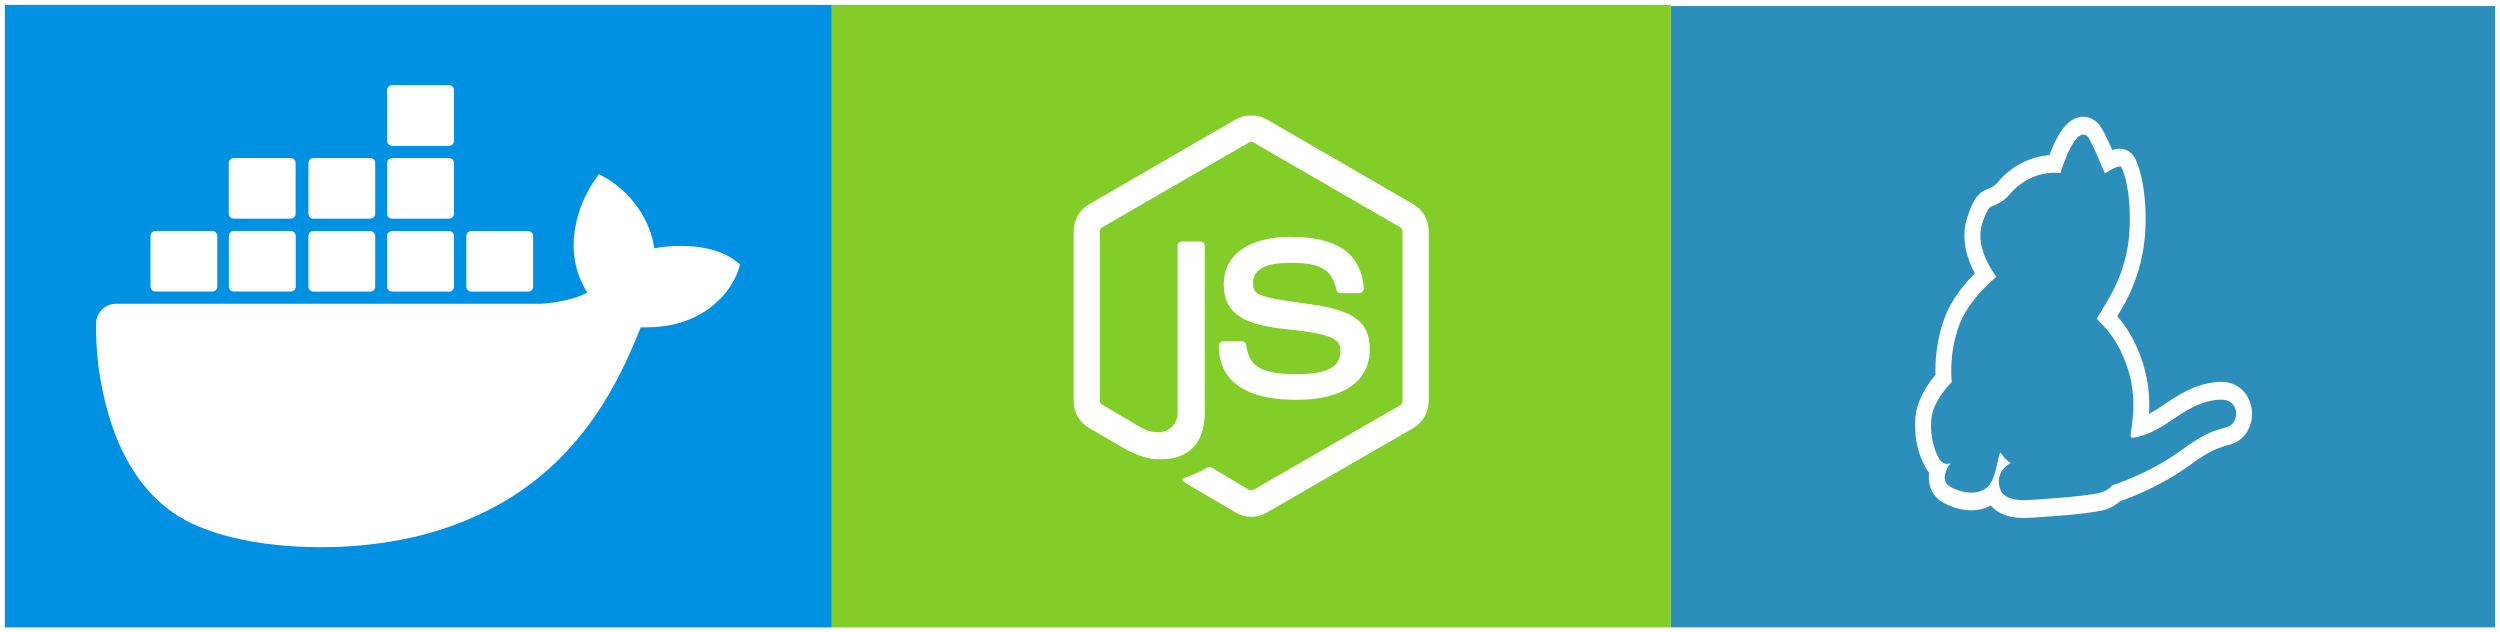 <svg width="2056" height="520" viewBox="0 0 2056 520" fill="none" xmlns="http://www.w3.org/2000/svg">
    <g clip-path="url(#clip0_24_3)" filter="url(#filter0_d_24_3)">
        <rect x="1374" y="1" width="680" height="512" fill="#2C8EBB"/>
        <path d="M1851.86 333.082C1850.3 319.328 1839.87 309.835 1826.49 310.029C1806.5 310.32 1789.73 321.846 1778.61 329.498C1774.26 332.501 1770.53 334.729 1767.31 336.375C1768.01 325.139 1767.4 310.417 1762.18 294.241C1755.84 274.869 1747.32 262.955 1741.24 256.078C1748.28 244.648 1757.93 227.988 1762.44 202.223C1766.36 180.236 1765.14 146.044 1756.19 126.866C1754.36 122.991 1751.32 120.182 1747.5 119.02C1745.93 118.536 1742.98 117.567 1737.16 119.407C1728.38 99.163 1725.34 97.032 1722.99 95.289C1718.13 91.802 1712.39 91.027 1707.01 93.255C1699.79 96.161 1693.62 103.91 1687.8 117.664C1686.93 119.698 1686.15 121.635 1685.45 123.572C1674.42 124.444 1657.04 128.9 1642.35 146.625C1640.53 148.853 1636.97 150.5 1633.23 152.049H1633.32C1625.67 155.052 1622.19 162.026 1617.94 174.618C1612.03 192.247 1618.11 209.585 1624.11 220.82C1615.94 228.957 1605.08 241.936 1599.34 257.143C1592.22 275.934 1591.43 294.338 1591.69 304.314C1585.61 311.482 1576.23 324.946 1575.18 340.056C1573.79 361.172 1580.66 375.507 1583.7 380.737C1584.57 382.287 1585.52 383.546 1586.57 384.806C1586.22 387.421 1586.13 390.23 1586.65 393.136C1587.78 399.916 1591.61 405.437 1597.43 408.924C1608.9 415.704 1624.89 418.61 1637.23 411.733C1641.66 416.963 1649.74 422 1664.43 422H1665.29C1669.03 422 1716.48 419.191 1730.29 415.413C1736.46 413.767 1740.72 410.861 1743.5 408.246C1752.36 405.146 1776.87 395.848 1799.98 379.188C1816.32 367.371 1821.97 364.852 1834.13 361.559C1845.95 358.363 1853.34 346.352 1851.86 333.082ZM1831.18 347.32C1817.28 351.001 1810.24 354.391 1793.03 366.886C1766.18 386.258 1736.81 395.266 1736.81 395.266C1736.81 395.266 1734.38 399.335 1727.34 401.175C1715.17 404.468 1669.38 407.277 1665.21 407.374C1654 407.471 1647.13 404.178 1645.22 399.044C1639.4 383.546 1653.56 376.766 1653.56 376.766C1653.56 376.766 1650.44 374.635 1648.61 372.698C1646.96 370.858 1645.22 367.177 1644.7 368.533C1642.53 374.441 1641.4 388.874 1635.58 395.363C1627.58 404.371 1612.46 401.369 1603.51 396.138C1593.69 390.327 1604.21 376.669 1604.21 376.669C1604.21 376.669 1598.91 380.156 1594.65 372.989C1590.82 366.402 1587.26 355.166 1588.22 341.315C1589.26 325.527 1605.08 310.223 1605.08 310.223C1605.08 310.223 1602.3 286.879 1611.42 262.955C1619.67 241.161 1641.92 223.629 1641.92 223.629C1641.92 223.629 1623.24 200.577 1630.19 179.848C1634.71 166.288 1636.53 166.385 1638.01 165.804C1643.22 163.576 1648.26 161.154 1652 156.602C1670.68 134.13 1694.49 138.392 1694.49 138.392C1694.49 138.392 1705.79 100.132 1716.22 107.59C1719.43 109.915 1730.99 138.586 1730.99 138.586C1730.99 138.586 1743.33 130.546 1744.72 133.549C1752.19 149.725 1753.06 180.623 1749.76 199.414C1744.2 230.41 1730.29 247.07 1724.73 257.531C1723.43 259.952 1739.68 267.604 1749.93 299.278C1759.4 328.239 1750.97 352.551 1752.45 355.263C1752.71 355.747 1752.8 355.941 1752.8 355.941C1752.8 355.941 1763.66 356.91 1785.47 341.896C1797.12 333.857 1810.93 324.849 1826.66 324.655C1841.87 324.364 1842.65 344.221 1831.18 347.32Z" fill="white"/>
        <rect x="684" width="690" height="512" fill="#83CD29"/>
        <path d="M1016.43 94.087C1020.25 91.92 1024.56 91 1029 91C1033.44 91 1037.79 91.92 1041.57 94.087L1162.43 164.048C1170.25 168.58 1175 177.093 1175 186.168V325.833C1175 334.903 1170.25 343.392 1162.43 347.952L1041.57 417.657C1037.71 419.895 1033.47 421 1029 421C1024.59 421 1020.29 419.895 1016.43 417.657L975.886 393.737C969.871 390.359 972.879 389.284 974.859 388.592C982.896 385.798 984.507 385.232 993.077 380.362C993.97 379.859 995.233 379.818 996.156 380.362L1027.2 398.881C1028.33 399.498 1029.76 399.498 1030.8 398.881L1151.65 329.176C1152.78 328.534 1153.45 327.167 1153.45 325.833V186.168C1153.45 184.801 1152.54 183.516 1151.39 182.824L1030.8 113.12C1029.68 112.47 1028.33 112.47 1027.2 113.12L906.607 182.824C905.436 183.495 904.554 184.842 904.554 186.168V325.833C904.554 327.167 905.447 328.286 906.607 328.92L939.45 348.21C957.391 357.2 968.445 346.502 968.445 335.864V197.999C968.445 196.05 970.097 194.655 972.037 194.655H987.176C989.085 194.655 990.768 196.05 990.768 197.999V335.864C990.768 359.865 977.805 373.673 955.102 373.673L954.789 373.673C947.951 373.675 942.237 373.676 927.134 366.215L895.573 347.952C887.752 343.425 883 334.903 883 325.833V186.168C883 177.093 887.752 168.561 895.573 164.048L1016.43 94.087Z" fill="white"/>
        <path d="M1006.42 229.895C1006.42 205.48 1026.92 190.799 1061.33 190.799C1100 190.799 1119.21 204.375 1121.63 233.239C1121.72 234.235 1121.26 235.07 1120.6 235.811C1119.94 236.504 1119 237.097 1118.04 237.097H1102.38C1100.76 237.097 1099.38 235.843 1099.05 234.268C1095.29 217.508 1086.13 212.147 1061.33 212.147C1033.57 212.147 1030.54 221.86 1030.54 229.124C1030.54 237.923 1034.11 240.356 1071.59 245.328C1108.69 250.244 1126.5 257.259 1126.5 283.395C1126.5 309.759 1104.45 324.806 1066.21 324.806C1013.38 324.806 1002.31 300.696 1002.31 280.308C1002.31 278.371 1003.98 276.707 1005.91 276.707H1021.56C1023.3 276.707 1024.62 278.086 1024.89 279.794C1027.25 295.721 1034.27 303.714 1066.21 303.714C1091.63 303.714 1102.38 297.947 1102.38 284.424C1102.38 276.627 1099.31 270.811 1059.79 266.933C1026.76 263.658 1006.42 256.381 1006.42 229.895Z" fill="white"/>
        <rect x="4" width="680" height="512" fill="#0091E2"/>
        <path d="M603.464 209.526C601.987 208.326 588.604 198.265 560.36 198.265C552.884 198.265 545.408 198.819 538.024 200.203C532.578 162.638 501.566 144.362 500.181 143.532L492.613 139.101L487.628 146.301C481.352 155.992 476.829 166.606 474.153 177.867C469.076 199.28 472.122 219.402 483.013 236.569C469.907 243.861 448.77 245.707 444.524 245.799H95.54C86.402 245.799 79.019 253.183 79.019 262.321C78.649 292.872 83.818 323.239 94.248 351.944C106.247 383.51 124.153 406.677 147.412 420.892C173.441 436.859 215.806 445.997 263.894 445.997C285.585 446.089 307.275 444.059 328.596 440.09C358.224 434.644 386.745 424.307 412.958 409.446C434.556 396.894 454.031 381.018 470.553 362.281C498.15 330.992 514.672 296.103 526.948 265.182H531.84C562.114 265.182 580.758 253.091 591.004 242.938C597.834 236.477 603.187 228.632 606.602 219.863L608.725 213.495L603.464 209.526ZM127.845 235.739H174.641C176.856 235.739 178.702 233.893 178.702 231.678V190.051C178.702 187.835 176.856 185.989 174.641 185.897H127.845C125.63 185.897 123.784 187.743 123.784 189.958V231.678C123.784 233.985 125.63 235.739 127.845 235.739ZM192.362 235.739H239.158C241.373 235.739 243.219 233.893 243.219 231.678V190.051C243.219 187.835 241.373 185.989 239.158 185.897H192.362C190.055 185.897 188.209 187.743 188.209 190.051V231.678C188.209 233.985 190.055 235.739 192.362 235.739ZM257.71 235.831H304.506C306.721 235.831 308.567 233.985 308.567 231.77V190.143C308.567 187.928 306.721 186.082 304.506 185.989H257.71C255.495 185.989 253.649 187.835 253.649 190.051V231.77C253.649 233.985 255.495 235.739 257.71 235.831ZM322.412 235.831H369.208C371.423 235.831 373.269 233.985 373.362 231.77V190.143C373.362 187.835 371.516 185.989 369.208 185.989H322.412C320.197 185.989 318.351 187.835 318.351 190.051V231.77C318.351 233.985 320.105 235.831 322.412 235.831ZM192.27 175.836H239.066C241.281 175.836 243.127 173.99 243.127 171.683V130.056C243.127 127.841 241.281 125.995 239.066 125.995H192.27C189.962 125.995 188.209 127.841 188.116 130.056V171.683C188.209 173.99 190.055 175.836 192.27 175.836ZM257.71 175.836H304.506C306.721 175.836 308.567 173.99 308.567 171.683V130.056C308.567 127.841 306.721 125.995 304.506 125.995H257.71C255.495 125.995 253.649 127.841 253.649 130.056V171.683C253.649 173.99 255.495 175.836 257.71 175.836ZM322.412 175.836H369.208C371.516 175.836 373.269 173.99 373.362 171.683V130.056C373.362 127.748 371.516 125.995 369.208 125.995H322.412C320.197 125.995 318.351 127.841 318.351 130.056V171.683C318.351 173.99 320.105 175.836 322.412 175.836ZM322.412 115.934H369.208C371.516 115.934 373.362 114.088 373.362 111.781V70.061C373.362 67.846 371.516 66 369.208 66H322.412C320.197 66 318.351 67.846 318.351 70.061V111.781C318.351 114.088 320.105 115.934 322.412 115.934ZM387.576 235.831H434.371C436.587 235.831 438.433 233.985 438.433 231.77V190.143C438.433 187.835 436.587 186.082 434.371 185.989H387.576C385.361 185.989 383.514 187.835 383.514 190.051V231.77C383.514 233.985 385.361 235.831 387.576 235.831Z" fill="white"/>
    </g>
    <defs>
        <filter id="filter0_d_24_3" x="0" y="0" width="2056" height="520" filterUnits="userSpaceOnUse" color-interpolation-filters="sRGB">
            <feFlood flood-opacity="0" result="BackgroundImageFix"/>
            <feColorMatrix in="SourceAlpha" type="matrix" values="0 0 0 0 0 0 0 0 0 0 0 0 0 0 0 0 0 0 127 0" result="hardAlpha"/>
            <feOffset dy="4"/>
            <feGaussianBlur stdDeviation="2"/>
            <feComposite in2="hardAlpha" operator="out"/>
            <feColorMatrix type="matrix" values="0 0 0 0 0 0 0 0 0 0 0 0 0 0 0 0 0 0 0.25 0"/>
            <feBlend mode="normal" in2="BackgroundImageFix" result="effect1_dropShadow_24_3"/>
            <feBlend mode="normal" in="SourceGraphic" in2="effect1_dropShadow_24_3" result="shape"/>
        </filter>
        <clipPath id="clip0_24_3">
            <rect width="2048" height="512" fill="white" transform="translate(4)"/>
        </clipPath>
    </defs>
</svg>
